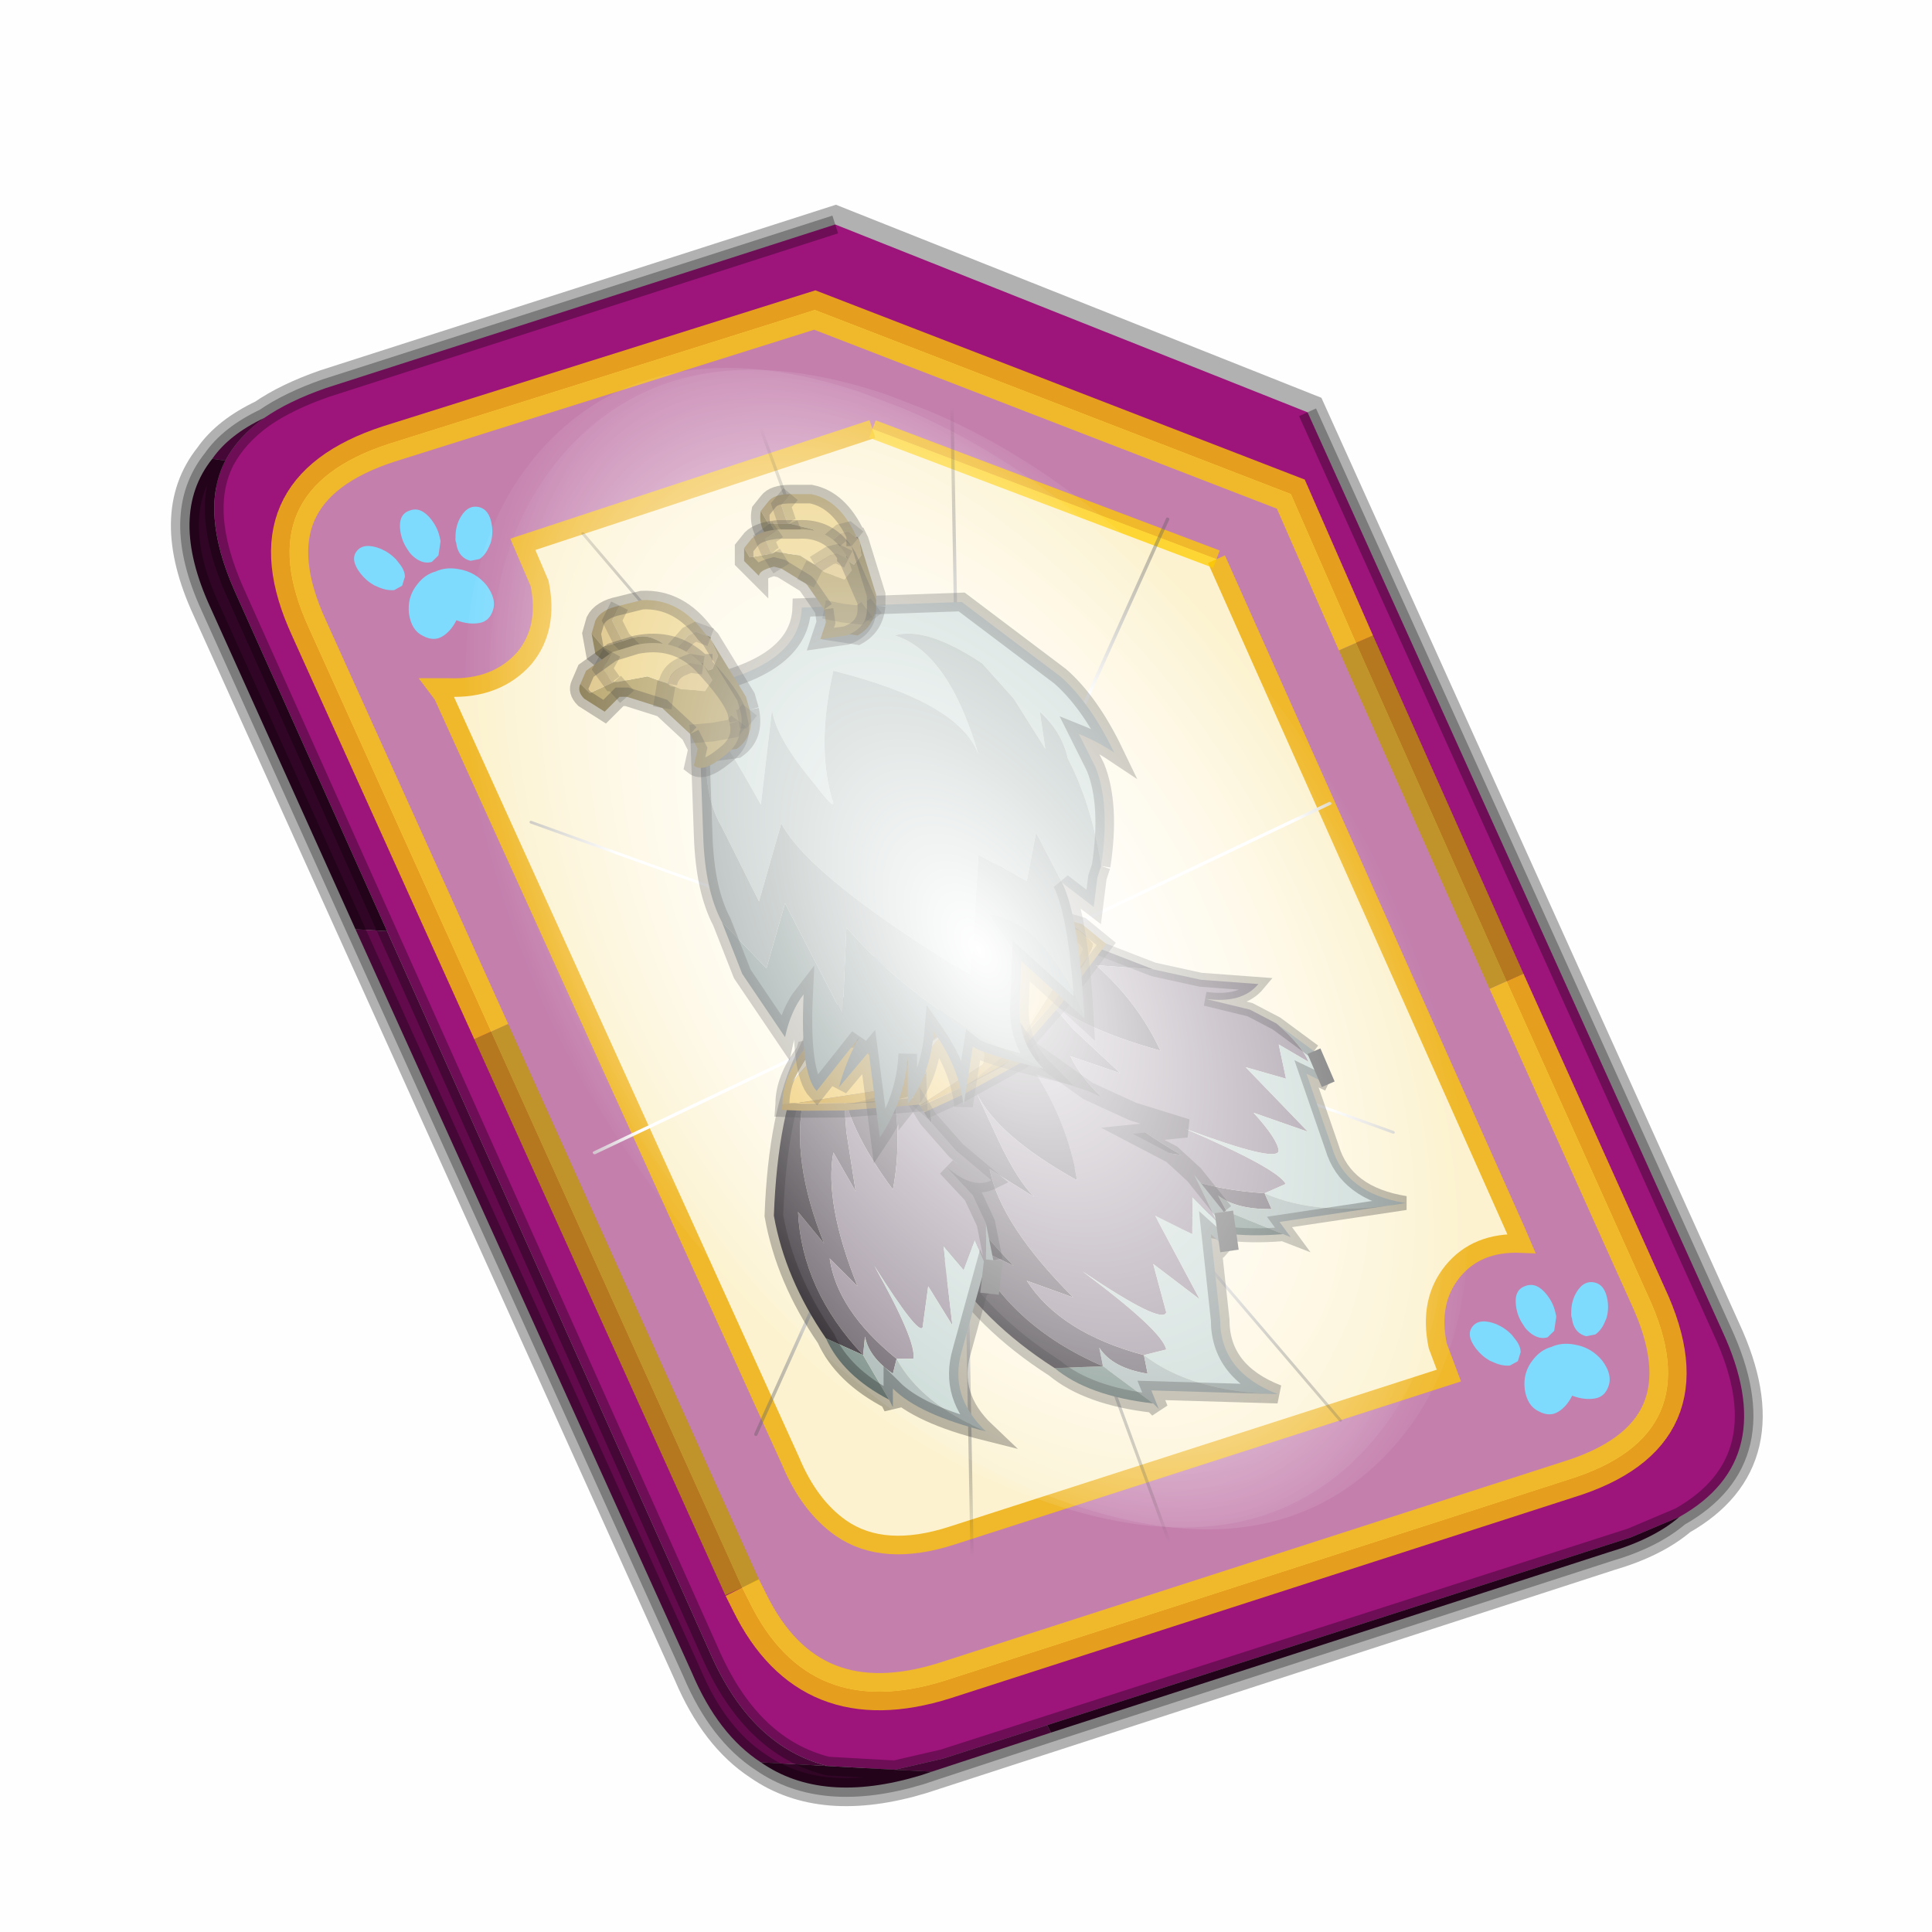 <?xml version='1.0' encoding='UTF-8'?>
<svg xmlns:xlink="http://www.w3.org/1999/xlink" xmlns="http://www.w3.org/2000/svg" version="1.1" width="60px" height="60px" viewBox="0.0 0.0 60.0 60.0"><defs><g id="c1"><path fill="#000000" fill-opacity="0.004" d="M0.0 0.0 L60.0 0.0 60.0 60.0 0.0 60.0 0.0 0.0"/></g><g id="c2"><path fill="none" stroke="#000000" stroke-width="1.0" stroke-opacity="0.302" d="M0.7 12.25 Q-0.45 9.75 0.75 8.25 1.2 7.6 2.15 7.15 2.8 6.7 3.8 6.35 L17.5 1.95 30.2 7.0 41.35 31.7 Q42.95 35.15 40.2 36.7 39.5 37.3 38.3 37.65 L19.8 43.65 Q17.15 44.45 15.5 43.3 14.35 42.55 13.65 40.9 L0.7 12.25"/><path fill="#9d147b" stroke="none" d="M35.55 22.3 L31.5 13.2 29.75 9.2 16.95 4.25 5.5 7.85 Q1.65 9.1 3.35 12.8 L8.25 23.65 15.0 38.6 15.2 39.0 Q16.8 42.25 20.45 41.1 L37.2 35.7 Q41.1 34.5 39.35 30.75 L35.55 22.3 M2.15 7.15 Q2.8 6.7 3.8 6.35 L17.5 1.95 30.2 7.0 41.35 31.7 Q42.95 35.15 40.2 36.7 L38.9 37.25 23.2 42.3 20.4 43.2 19.1 43.5 17.3 43.4 Q15.3 42.9 14.2 40.5 L5.45 20.95 1.35 11.8 Q0.4 9.65 1.1 8.3 1.45 7.65 2.15 7.15"/><path fill="#c47fad" stroke="none" d="M31.5 13.2 L35.55 22.3 39.35 30.75 Q41.1 34.5 37.2 35.7 L20.45 41.1 Q16.8 42.25 15.2 39.0 L15.0 38.6 8.25 23.65 3.35 12.8 Q1.65 9.1 5.5 7.85 L16.95 4.25 29.75 9.2 31.5 13.2 M18.5 7.45 L9.1 10.55 9.55 11.6 Q9.8 12.8 9.15 13.6 8.4 14.45 7.1 14.4 L6.8 14.4 6.95 14.6 16.3 35.2 Q16.8 36.4 17.65 37.0 18.8 37.8 20.65 37.2 L34.0 32.9 33.7 32.1 Q33.45 30.9 34.1 30.1 34.75 29.3 35.95 29.35 L35.8 29.0 27.75 10.95 18.5 7.45"/><path fill="#630a4c" stroke="none" d="M0.75 8.25 Q1.2 7.6 2.15 7.15 1.45 7.65 1.1 8.3 L0.75 8.25 M23.3 42.5 L20.1 43.55 19.1 43.5 20.4 43.2 23.2 42.3 23.3 42.5 M15.5 43.3 Q14.35 42.55 13.65 40.9 L4.6 20.9 5.45 20.95 14.2 40.5 Q15.3 42.9 17.3 43.4 L15.5 43.3"/><path fill="#300525" stroke="none" d="M4.6 20.9 L0.7 12.25 Q-0.45 9.75 0.75 8.25 L1.1 8.3 Q0.4 9.65 1.35 11.8 L5.45 20.95 4.6 20.9 M40.2 36.7 Q39.5 37.3 38.3 37.65 L23.3 42.5 23.2 42.3 38.9 37.25 40.2 36.7 M20.1 43.55 L19.8 43.65 Q17.15 44.45 15.5 43.3 L17.3 43.4 19.1 43.5 20.1 43.55"/><path fill="#fcf2cf" stroke="none" d="M27.75 10.95 L35.8 29.0 35.95 29.35 Q34.75 29.3 34.1 30.1 33.45 30.9 33.7 32.1 L34.0 32.9 20.65 37.2 Q18.8 37.8 17.65 37.0 16.8 36.4 16.3 35.2 L6.95 14.6 6.8 14.4 7.1 14.4 Q8.4 14.45 9.15 13.6 9.8 12.8 9.55 11.6 L9.1 10.55 18.5 7.45 27.75 10.95"/><path fill="none" stroke="#bf9900" stroke-width="1.0" stroke-opacity="0.749" d="M31.5 13.2 L35.55 22.3 M15.0 38.6 L8.25 23.65"/><path fill="none" stroke="#ffcc00" stroke-width="1.0" stroke-opacity="0.749" d="M35.55 22.3 L39.35 30.75 Q41.1 34.5 37.2 35.7 L20.45 41.1 Q16.8 42.25 15.2 39.0 L15.0 38.6 M8.25 23.65 L3.35 12.8 Q1.65 9.1 5.5 7.85 L16.95 4.25 29.75 9.2 31.5 13.2"/><path fill="none" stroke="#000000" stroke-width="0.5" stroke-opacity="0.302" d="M4.6 20.9 L0.7 12.25 Q-0.45 9.75 0.75 8.25 1.2 7.6 2.15 7.15 2.8 6.7 3.8 6.35 L17.5 1.95 M30.2 7.0 L41.35 31.7 Q42.95 35.15 40.2 36.7 39.5 37.3 38.3 37.65 L23.3 42.5 20.1 43.55 19.8 43.65 Q17.15 44.45 15.5 43.3 14.35 42.55 13.65 40.9 L4.6 20.9 M5.45 20.95 L1.35 11.8 Q0.4 9.65 1.1 8.3 1.45 7.65 2.15 7.15 M19.1 43.5 L17.3 43.4 Q15.3 42.9 14.2 40.5 L5.45 20.95 M23.2 42.3 L20.4 43.2 19.1 43.5 M40.2 36.7 L38.9 37.25 23.2 42.3"/><path fill="none" stroke="#f0b92b" stroke-width="0.5" d="M27.75 10.95 L35.8 29.0 35.95 29.35 Q34.75 29.3 34.1 30.1 33.45 30.9 33.7 32.1 L34.0 32.9 20.65 37.2 Q18.8 37.8 17.65 37.0 16.8 36.4 16.3 35.2 L6.95 14.6 6.8 14.4 7.1 14.4 Q8.4 14.45 9.15 13.6 9.8 12.8 9.55 11.6 L9.1 10.55 18.5 7.45"/><path fill="none" stroke="#ffcc00" stroke-width="0.5" stroke-opacity="0.749" d="M18.5 7.45 L27.75 10.95"/></g><g id="c3"><path fill="#7fdbfe" stroke="none" d="M10.75 4.9 Q10.75 4.6 10.9 4.35 11.25 3.45 11.95 2.75 13.3 1.5 14.35 2.1 15.4 2.7 14.95 4.45 14.7 5.4 14.1 6.15 L13.75 6.5 Q13.1 7.15 12.35 7.35 L11.4 7.2 Q10.95 6.9 10.75 6.4 10.5 5.75 10.75 4.9 M7.5 5.9 Q7.0 5.85 6.6 5.5 6.05 5.0 5.8 4.15 L5.7 3.6 Q5.55 2.65 5.8 1.7 6.25 0.0 7.5 0.0 L7.6 0.0 Q8.85 0.0 9.3 1.7 9.55 2.65 9.4 3.6 L9.3 4.15 8.5 5.5 7.6 5.9 7.5 5.9 M4.35 4.9 Q4.6 5.75 4.35 6.4 L3.7 7.2 2.75 7.35 Q2.0 7.15 1.35 6.5 L1.0 6.15 Q0.4 5.4 0.15 4.45 -0.3 2.7 0.75 2.1 1.8 1.5 3.15 2.75 3.85 3.45 4.2 4.35 L4.35 4.9 M5.5 13.7 Q4.45 13.9 3.65 12.95 2.75 12.0 3.2 10.25 3.7 8.5 5.25 7.6 6.4 6.9 7.55 7.0 8.75 6.9 9.9 7.6 11.45 8.5 11.95 10.25 12.35 12.0 11.5 12.95 10.7 13.9 9.65 13.7 8.55 13.5 7.55 12.6 6.55 13.5 5.5 13.7"/></g><g id="c4"><g><use transform="matrix(1.0,0.0,0.0,1.0,0.0,0.0)" xlink:href="#c3"/></g></g><radialGradient gradientUnits="userSpaceOnUse" r="819.2" cx="0" cy="0" spreadMethod="pad" gradientTransform="matrix(0.091,0.0,0.0,0.091,0.6,3.4)" id="gradient1"><stop offset="0.0" stop-color="#ffffff"/><stop offset="1.0" stop-color="#ffffff" stop-opacity="0.0"/></radialGradient><g id="c5"><path stroke="none" fill="url(#gradient1)" d="M36.65 -54.65 Q60.05 -42.0 69.75 -17.95 80.55 8.9 68.0 34.1 55.45 59.35 26.8 68.2 -1.8 77.05 -29.7 64.3 -57.6 51.6 -68.45 24.75 -79.3 -2.05 -66.75 -27.25 L-66.7 -27.3 Q-54.1 -52.5 -25.5 -61.4 3.1 -70.2 31.0 -57.5 L36.65 -54.65"/></g><g id="c6"><g><use transform="matrix(1.0,0.0,0.0,1.0,0.0,0.0)" xlink:href="#c5"/></g></g><radialGradient gradientUnits="userSpaceOnUse" r="819.2" cx="0" cy="0" spreadMethod="pad" gradientTransform="matrix(0.209,0.0,0.0,0.177,67.15,107.2)" id="gradient2"><stop offset="0.357" stop-color="#ffffff"/><stop offset="0.671" stop-opacity="0.0"/></radialGradient><g id="c7"><path fill="none" stroke-linejoin="round" stroke-linecap="round" stroke="url(#gradient2)" stroke-width="0.5" d="M136.55 165.8 L68.6 106.0 68.4 106.0 118.25 201.5 M68.3 105.8 L68.35 105.8 68.3 105.8 68.3 105.85 68.4 106.0 68.3 106.0 86.55 211.5 M68.3 105.8 L68.3 105.85 68.3 106.0 68.15 105.95 18.25 151.55 M68.3 105.85 L68.25 105.85 68.3 106.0 50.0 193.2 M68.25 105.85 L68.15 105.95 0.05 97.7 M68.3 105.85 L68.25 105.8 68.25 105.85 M68.25 105.8 L68.2 105.7 0.0 45.7 M68.3 105.8 L68.25 105.75 68.25 105.8 M68.25 105.75 L68.2 105.7 18.25 10.05 M68.6 106.0 L68.35 105.8 118.25 60.15 M86.6 18.35 L68.3 105.8 M136.6 114.25 L68.6 106.0 M68.25 105.75 L49.95 0.05"/></g><g id="c8"><g><use transform="matrix(1.0,0.0,0.0,1.0,0.0,0.0)" xlink:href="#c7"/></g></g><g id="c9"><g><use transform="matrix(1.0,0.0,0.0,1.0,0.0,0.0)" xlink:href="#c2"/></g><g><use transform="matrix(0.239,-0.087,0.1,0.234,34.25,31.15)" xlink:href="#c4"/></g><g><use transform="matrix(0.239,-0.087,0.1,0.234,4.25,10.3)" xlink:href="#c4"/></g><g><use transform="matrix(0.141,-0.038,0.111,0.226,20.25,20.65)" filter="url(#filter7)" xlink:href="#c6"/></g><g><use transform="matrix(-0.155,0.051,0.084,0.147,22.6,3.15)" filter="url(#filter8)" xlink:href="#c8"/></g></g><filter id="filter7"><feColorMatrix in="SourceGraphic" type="matrix" values="0.0 0.0 0.0 0.0 0.797 0.0 0.0 0.0 0.0 0.598 0.0 0.0 0.0 0.0 0.199 0.0 0.0 0.0 1.0 0.0" result="cxform"/><feComposite operator="in" in2="SourceGraphic" result="color-xform"/></filter><filter id="filter8"><feColorMatrix in="SourceGraphic" type="matrix" values="0.0 0.0 0.0 0.0 0.996 0.0 0.0 0.0 0.0 0.996 0.0 0.0 0.0 0.0 0.996 0.0 0.0 0.0 1.0 0.0" result="cxform"/><feComposite operator="in" in2="SourceGraphic" result="color-xform"/></filter><g id="c10"><path fill="#706870" stroke="none" d="M1.45 0.0 Q1.7 1.05 2.45 1.85 L3.95 3.4 6.2 4.75 4.2 4.25 Q5.45 5.8 5.95 7.65 2.9 6.2 2.1 4.85 L3.0 6.35 4.4 8.2 2.75 7.3 Q3.25 9.1 6.05 11.45 L4.4 10.9 Q5.65 12.55 8.75 13.3 L8.9 13.9 Q7.65 13.7 7.1 13.1 L7.3 13.7 Q3.7 12.35 2.3 9.8 L3.9 10.45 Q1.15 8.1 0.65 5.9 0.15 3.6 0.45 2.4 L1.45 0.0"/><path fill="#9e929e" stroke="none" d="M6.2 4.75 L7.8 5.4 9.8 5.9 Q9.1 6.5 7.85 6.1 L9.35 6.75 10.2 7.4 Q10.95 8.3 11.1 8.95 L10.15 8.15 10.2 9.4 8.85 8.75 10.65 11.4 8.85 10.4 Q9.55 11.5 9.5 11.9 9.35 12.3 6.35 10.55 9.35 12.5 9.55 13.1 L8.75 13.3 Q5.65 12.55 4.4 10.9 L6.05 11.45 Q3.25 9.1 2.75 7.3 L4.4 8.2 3.0 6.35 2.1 4.85 Q2.9 6.2 5.95 7.65 5.45 5.8 4.2 4.25 L6.2 4.75"/><path fill="#c9d9d5" stroke="none" d="M10.2 7.4 L11.35 8.6 11.65 9.85 10.95 9.35 11.4 12.1 Q11.6 13.8 13.65 14.5 10.55 14.5 8.75 13.3 L9.55 13.1 Q9.35 12.5 6.35 10.55 9.35 12.3 9.5 11.9 9.55 11.5 8.85 10.4 L10.65 11.4 8.85 8.75 10.2 9.4 10.15 8.15 11.1 8.95 Q10.95 8.3 10.2 7.4"/><path fill="#acbab7" stroke="none" d="M13.65 14.5 L9.1 14.4 9.4 15.0 9.15 14.85 7.3 13.7 7.1 13.1 Q7.65 13.7 8.9 13.9 L8.75 13.3 Q10.55 14.5 13.65 14.5"/><path fill="#403a40" stroke="none" d="M5.5 13.7 Q2.8 12.2 1.35 10.25 -0.15 6.7 0.0 4.4 L0.15 3.15 0.45 2.4 Q0.15 3.6 0.65 5.9 1.15 8.1 3.9 10.45 L2.3 9.8 Q3.7 12.35 7.3 13.7 L5.5 13.7"/><path fill="#7e928b" stroke="none" d="M9.15 14.85 Q6.85 14.65 5.5 13.7 L7.3 13.7 9.15 14.85"/><path fill="none" stroke="#000000" stroke-width="0.5" stroke-opacity="0.302" d="M1.45 0.0 Q1.7 1.05 2.45 1.85 L3.95 3.4 6.2 4.75 7.8 5.4 9.8 5.9 Q9.1 6.5 7.85 6.1 L9.35 6.75 10.2 7.4 11.35 8.6 M11.65 9.85 L10.95 9.35 11.4 12.1 Q11.6 13.8 13.65 14.5 L9.1 14.4 9.4 15.0 9.15 14.85 Q6.85 14.65 5.5 13.7 2.8 12.2 1.35 10.25 -0.15 6.7 0.0 4.4 L0.15 3.15"/><path fill="none" stroke="#666666" stroke-width="0.5" d="M11.35 8.6 L11.65 9.85"/></g><g id="c11"><g><use transform="matrix(1.0,0.0,0.0,1.0,0.0,0.0)" xlink:href="#c10"/></g></g><g id="c12"><path fill="#deb04b" stroke="none" d="M2.55 2.3 L3.85 2.45 4.45 2.4 4.65 2.35 4.7 2.2 Q4.95 1.5 4.7 1.1 L4.5 0.7 3.95 0.5 3.2 0.45 3.25 0.5 2.7 0.05 4.25 0.35 4.75 0.55 5.05 1.65 4.9 2.75 2.2 2.5 0.7 2.25 0.0 2.1 0.05 1.9 0.65 1.95 2.55 2.3"/><path fill="#a67812" stroke="none" d="M3.95 0.5 L4.5 0.7 4.7 1.1 Q4.95 1.5 4.7 2.2 L4.65 2.35 4.45 2.4 3.85 2.45 2.55 2.3 4.3 2.15 Q4.65 1.75 3.95 0.5"/><path fill="#edc257" stroke="none" d="M0.65 1.95 L0.05 1.9 Q0.2 1.0 1.1 0.15 L1.15 0.05 2.7 0.05 3.25 0.5 Q4.05 1.45 3.35 2.0 L0.65 1.95 M0.5 1.2 L1.3 0.55 1.45 1.2 1.65 0.6 2.9 0.25 1.3 0.25 0.5 1.2"/><path fill="#f9e8c1" stroke="none" d="M0.5 1.2 L1.3 0.25 2.9 0.25 1.65 0.6 1.45 1.2 1.3 0.55 0.5 1.2"/><path fill="#c79421" stroke="none" d="M2.55 2.3 L0.65 1.95 3.35 2.0 Q4.05 1.45 3.25 0.5 L3.2 0.45 3.95 0.5 Q4.65 1.75 4.3 2.15 L2.55 2.3"/><path fill="none" stroke="#000000" stroke-width="0.5" stroke-opacity="0.302" d="M0.05 1.9 L0.0 2.1 0.7 2.25 2.2 2.5 4.9 2.75 5.05 1.65 4.75 0.55 4.25 0.35 2.7 0.05 1.15 0.05 1.1 0.15 Q0.2 1.0 0.05 1.9"/></g><g id="c13"><g><use transform="matrix(1.0,0.0,0.0,1.0,0.0,0.0)" xlink:href="#c12"/></g></g><g id="c14"><path fill="#706870" stroke="none" d="M27.3 74.6 Q27.45 75.5 27.95 76.2 L29.05 77.5 30.6 78.6 29.2 78.15 Q30.05 79.5 30.3 81.0 28.15 79.8 27.6 78.65 L28.2 79.95 Q28.7 81.0 29.15 81.45 L27.95 80.7 Q28.25 82.2 30.2 84.15 L28.95 83.7 Q29.85 85.1 32.1 85.7 L32.2 86.2 Q31.25 86.05 30.9 85.5 L31.0 86.0 Q28.45 84.9 27.45 82.75 L28.6 83.3 Q26.7 81.4 26.4 79.5 26.15 77.6 26.5 76.65 L27.3 74.6"/><path fill="#9e929e" stroke="none" d="M30.6 78.6 L31.8 79.15 33.25 79.6 31.8 79.75 32.85 80.3 33.45 80.85 34.05 82.1 33.4 81.45 33.4 82.45 32.4 81.95 33.6 84.2 32.35 83.25 32.7 84.55 Q32.6 84.9 30.45 83.45 32.6 85.05 32.7 85.55 L32.1 85.7 Q29.85 85.1 28.95 83.7 L30.2 84.15 Q28.25 82.2 27.95 80.7 L29.15 81.45 Q28.7 81.0 28.2 79.95 L27.6 78.65 Q28.15 79.8 30.3 81.0 30.05 79.5 29.2 78.15 L30.6 78.6"/><path fill="#c9d9d5" stroke="none" d="M33.45 80.85 L34.25 81.85 34.4 82.9 33.9 82.45 34.15 84.75 Q34.15 86.15 35.7 86.75 33.4 86.7 32.1 85.7 L32.7 85.55 Q32.6 85.05 30.45 83.45 32.6 84.9 32.7 84.55 L32.35 83.25 33.6 84.2 32.4 81.95 33.4 82.45 33.4 81.45 34.05 82.1 33.45 80.85"/><path fill="#acbab7" stroke="none" d="M35.7 86.75 L32.3 86.65 32.5 87.15 32.35 87.0 31.0 86.0 30.9 85.5 Q31.25 86.05 32.2 86.2 L32.1 85.7 Q33.4 86.7 35.7 86.75"/><path fill="#7e928b" stroke="none" d="M32.35 87.0 Q30.6 86.8 29.7 86.05 L31.0 86.0 32.35 87.0"/><path fill="#403a40" stroke="none" d="M29.7 86.05 Q27.75 84.8 26.75 83.15 25.8 80.2 26.05 78.25 L26.2 77.25 26.5 76.65 Q26.15 77.6 26.4 79.5 26.7 81.4 28.6 83.3 L27.45 82.75 Q28.45 84.9 31.0 86.0 L29.7 86.05"/><path fill="none" stroke="#000000" stroke-width="0.5" stroke-opacity="0.302" d="M27.3 74.6 Q27.45 75.5 27.95 76.2 L29.05 77.5 30.6 78.6 31.8 79.15 33.25 79.6 31.8 79.75 32.85 80.3 33.45 80.85 34.25 81.85 M34.4 82.9 L33.9 82.45 34.15 84.75 Q34.15 86.15 35.7 86.75 L32.3 86.65 32.5 87.15 32.35 87.0 Q30.6 86.8 29.7 86.05 27.75 84.8 26.75 83.15 25.8 80.2 26.05 78.25 L26.2 77.25"/><path fill="none" stroke="#666666" stroke-width="0.5" d="M34.25 81.85 L34.4 82.9"/></g><g id="c15"><path fill="#706870" stroke="none" d="M24.95 75.0 Q24.8 75.8 25.0 76.55 L25.4 77.9 26.3 79.35 25.35 78.55 Q25.6 79.95 25.35 81.25 24.1 79.55 24.0 78.4 L24.1 79.7 24.35 81.3 23.75 80.25 Q23.5 81.6 24.4 83.85 L23.65 83.1 Q23.85 84.5 25.45 85.8 L25.35 86.2 Q24.7 85.75 24.6 85.2 L24.55 85.7 Q22.9 83.95 22.8 81.85 L23.5 82.7 Q22.6 80.45 22.95 78.8 23.2 77.15 23.75 76.4 L24.95 75.0"/><path fill="#403a40" stroke="none" d="M23.55 85.25 Q22.45 83.65 22.15 81.95 22.25 79.2 23.0 77.65 L23.4 76.8 23.75 76.4 Q23.2 77.15 22.95 78.8 22.6 80.45 23.5 82.7 L22.8 81.85 Q22.9 83.95 24.55 85.7 L23.55 85.25"/><path fill="#9e929e" stroke="none" d="M26.3 79.35 L27.05 80.2 28.0 81.0 Q27.5 81.25 26.8 80.65 L27.5 81.4 27.85 82.15 27.85 83.3 27.55 82.6 27.25 83.4 26.7 82.75 26.95 84.9 26.3 83.85 26.15 84.95 Q26.05 85.2 24.85 83.3 26.0 85.35 25.9 85.8 L25.45 85.8 Q23.85 84.5 23.65 83.1 L24.4 83.85 Q23.5 81.6 23.75 80.25 L24.35 81.3 24.1 79.7 24.0 78.4 Q24.1 79.55 25.35 81.25 25.6 79.95 25.35 78.55 L26.3 79.35"/><path fill="#c9d9d5" stroke="none" d="M27.85 82.15 L28.05 83.15 27.95 84.05 27.75 83.6 27.2 85.6 Q26.85 86.8 27.85 87.75 26.1 87.0 25.45 85.8 L25.9 85.8 Q26.0 85.35 24.85 83.3 26.05 85.2 26.15 84.95 L26.3 83.85 26.95 84.9 26.7 82.75 27.25 83.4 27.55 82.6 27.85 83.3 27.85 82.15"/><path fill="#7e928b" stroke="none" d="M25.25 86.9 Q24.0 86.25 23.55 85.25 L24.55 85.7 25.25 86.9"/><path fill="#acbab7" stroke="none" d="M27.85 87.75 Q26.05 87.3 25.35 86.6 L25.35 87.1 25.25 86.9 24.55 85.7 24.6 85.2 Q24.7 85.75 25.35 86.2 L25.45 85.8 Q26.1 87.0 27.85 87.75"/><path fill="none" stroke="#000000" stroke-width="0.5" stroke-opacity="0.302" d="M24.95 75.0 Q24.8 75.8 25.0 76.55 L25.4 77.9 26.3 79.35 27.05 80.2 28.0 81.0 Q27.5 81.25 26.8 80.65 L27.5 81.4 27.85 82.15 28.05 83.15 M27.95 84.05 L27.75 83.6 27.2 85.6 Q26.85 86.8 27.85 87.75 26.05 87.3 25.35 86.6 L25.35 87.1 25.25 86.9 Q24.0 86.25 23.55 85.25 22.45 83.65 22.15 81.95 22.25 79.2 23.0 77.65 L23.4 76.8"/><path fill="none" stroke="#666666" stroke-width="0.5" d="M28.05 83.15 L27.95 84.05"/></g><g id="c16"><path fill="#c9d9d5" stroke="none" d="M20.15 68.95 Q20.0 68.25 19.3 67.85 22.85 67.4 22.9 65.6 L27.2 65.45 29.85 67.45 Q30.65 68.15 31.3 69.5 30.85 69.2 30.35 69.0 L30.8 69.9 Q31.2 70.9 30.95 72.55 30.7 70.9 30.05 69.65 29.9 68.95 29.3 68.4 L29.45 69.4 28.6 68.05 27.75 67.1 Q26.25 66.1 25.4 66.35 26.85 66.8 27.65 69.55 27.15 68.15 23.75 67.3 23.3 69.25 23.7 70.7 23.9 71.2 23.25 70.35 22.2 69.1 22.1 68.35 L21.8 70.9 Q20.6 68.75 20.4 68.7 L20.15 68.95"/><path fill="#acbab7" stroke="none" d="M20.4 68.7 Q20.6 68.75 21.8 70.9 L22.1 68.35 Q22.2 69.1 23.25 70.35 23.9 71.2 23.7 70.7 23.3 69.25 23.75 67.3 27.15 68.15 27.65 69.55 26.85 66.8 25.4 66.35 26.25 66.1 27.75 67.1 L28.6 68.05 29.45 69.4 29.3 68.4 Q29.9 68.95 30.05 69.65 30.7 70.9 30.95 72.55 L30.85 72.85 30.75 73.65 29.9 73.0 29.2 71.65 28.95 72.95 27.65 72.25 27.45 75.5 Q23.1 72.85 22.35 71.4 L21.75 73.5 20.75 71.5 Q20.15 70.5 20.4 68.7"/><path fill="#909c9a" stroke="none" d="M20.15 68.95 L20.4 68.7 Q20.15 70.5 20.75 71.5 L21.75 73.5 22.35 71.4 Q23.1 72.85 27.45 75.5 L27.65 72.25 28.95 72.95 29.2 71.65 29.9 73.0 Q30.35 73.9 30.5 76.65 29.55 74.15 27.95 73.85 L28.8 75.1 28.75 76.4 Q28.75 77.35 29.4 78.0 26.1 76.5 24.1 74.2 L24.0 76.55 22.45 73.55 21.95 75.3 20.75 74.05 Q20.3 73.2 20.25 71.75 L20.15 68.95"/><path fill="#7f918e" stroke="none" d="M30.5 76.65 L28.8 75.1 27.95 73.85 Q29.55 74.15 30.5 76.65 M29.4 78.0 Q27.75 77.6 27.5 77.4 L27.25 79.0 Q27.15 78.0 26.45 77.0 26.35 78.2 25.75 78.95 L25.75 77.6 Q25.7 78.8 25.0 79.85 L24.7 77.55 23.9 78.5 Q24.1 77.75 24.45 77.15 L23.3 78.6 Q22.85 78.1 22.95 76.0 22.6 76.45 22.45 77.15 L21.3 75.45 20.75 74.05 21.95 75.3 22.45 73.55 24.0 76.55 24.1 74.2 Q26.1 76.5 29.4 78.0"/><path fill="none" stroke="#000000" stroke-width="0.5" stroke-opacity="0.302" d="M30.95 72.55 Q31.2 70.9 30.8 69.9 L30.35 69.0 Q30.85 69.2 31.3 69.5 30.65 68.15 29.85 67.45 L27.2 65.45 22.9 65.6 Q22.85 67.4 19.3 67.85 20.0 68.25 20.15 68.95 M30.95 72.55 L30.85 72.85 30.75 73.65 29.9 73.0 Q30.35 73.9 30.5 76.65 L28.8 75.1 28.75 76.4 Q28.75 77.35 29.4 78.0 27.75 77.6 27.5 77.4 L27.25 79.0 Q27.15 78.0 26.45 77.0 26.35 78.2 25.75 78.95 L25.75 77.6 Q25.7 78.8 25.0 79.85 L24.7 77.55 23.9 78.5 Q24.1 77.75 24.45 77.15 L23.3 78.6 Q22.85 78.1 22.95 76.0 22.6 76.45 22.45 77.15 L21.3 75.45 20.75 74.05 Q20.3 73.2 20.25 71.75 L20.15 68.95"/><path fill="#ab9550" stroke="none" d="M20.2 68.5 L20.4 68.95 20.4 69.5 21.15 69.4 Q21.65 69.05 21.5 68.35 L21.3 68.6 20.8 68.6 20.2 68.5 20.8 68.6 21.3 68.6 21.5 68.35 21.4 68.0 20.45 66.45 20.65 66.9 20.5 67.25 Q20.2 67.4 19.9 67.05 L19.45 66.8 Q19.2 66.55 18.95 66.45 18.65 66.3 18.25 66.45 L18.1 66.5 17.55 66.65 17.25 66.3 17.35 66.85 17.95 67.35 Q17.95 67.15 18.3 67.0 L18.55 66.95 Q18.85 67.0 19.45 67.55 L19.5 67.6 Q20.05 68.1 20.2 68.5 M18.55 66.95 L18.1 66.5 18.55 66.95 M19.45 67.55 L19.45 66.9 19.45 66.8 19.45 66.9 19.45 67.55"/><path fill="#d9bc75" stroke="none" d="M18.0 65.55 Q17.5 65.65 17.35 65.95 L17.25 66.3 17.55 66.65 18.1 66.5 18.05 66.45 17.8 65.95 18.0 65.55 M19.45 66.8 L19.9 67.05 Q20.2 67.4 20.5 67.25 L20.65 66.9 20.45 66.45 20.45 66.4 20.05 66.25 19.85 66.35 19.45 66.8"/><path fill="#ecd182" stroke="none" d="M20.35 66.35 L20.3 66.3 Q19.6 65.35 18.6 65.4 L18.0 65.55 17.8 65.95 18.05 66.45 18.1 66.5 18.25 66.45 Q18.65 66.3 18.95 66.45 19.2 66.55 19.45 66.8 L19.85 66.35 20.05 66.25 20.45 66.4 20.35 66.35"/><path fill="#998648" stroke="none" d="M20.45 66.45 L20.35 66.35 20.45 66.4 20.45 66.45"/><path fill="none" stroke="#000000" stroke-width="0.5" stroke-opacity="0.302" d="M21.5 68.35 Q21.65 69.05 21.15 69.4 L20.4 69.5 20.4 68.95 20.2 68.5 M21.5 68.35 L21.4 68.0 20.45 66.45 20.35 66.35 20.3 66.3 Q19.6 65.35 18.6 65.4 L18.0 65.55 Q17.5 65.65 17.35 65.95 L17.25 66.3 17.35 66.85 17.95 67.35 Q17.95 67.15 18.3 67.0 L18.55 66.95 Q18.85 67.0 19.45 67.55 L19.5 67.6 Q20.05 68.1 20.2 68.5"/><path fill="none" stroke="#000000" stroke-width="0.5" stroke-opacity="0.2" d="M20.2 68.5 L20.8 68.6 21.3 68.6 21.5 68.35 M18.1 66.5 L18.55 66.95 M19.45 66.8 L19.45 66.9 19.45 67.55 M18.0 65.55 L17.8 65.95 18.05 66.45 18.1 66.5 M19.45 66.8 L19.85 66.35 20.05 66.25 20.45 66.4"/><path fill="#ab9550" stroke="none" d="M19.9 69.0 L20.1 69.4 20.0 69.85 Q20.25 70.05 20.8 69.6 21.35 69.2 21.2 68.65 L21.05 68.85 20.5 68.95 19.9 69.0 20.5 68.95 21.05 68.85 21.2 68.65 21.15 68.4 Q21.0 67.95 20.25 67.15 L20.5 67.55 20.3 67.85 19.65 67.8 19.3 67.65 18.75 67.45 17.95 67.6 17.85 67.6 17.2 67.9 16.95 67.65 Q16.85 67.85 17.05 68.05 L17.6 68.4 18.0 68.0 18.2 68.0 19.15 68.3 19.2 68.35 19.9 69.0 M18.2 68.0 L17.85 67.6 18.2 68.0 M19.15 68.3 L19.25 67.7 19.3 67.65 19.25 67.7 19.15 68.3"/><path fill="#d9bc75" stroke="none" d="M17.8 66.8 L17.1 67.3 16.95 67.65 17.2 67.9 17.85 67.6 17.8 67.6 17.55 67.25 17.8 66.8 M19.3 67.65 L19.65 67.8 20.3 67.85 20.5 67.55 20.25 67.15 19.9 67.1 19.65 67.2 Q19.35 67.35 19.3 67.65"/><path fill="#ecd182" stroke="none" d="M20.2 67.1 L20.15 67.05 Q19.45 66.4 18.45 66.6 L17.8 66.8 17.55 67.25 17.8 67.6 17.85 67.6 17.95 67.6 18.75 67.45 19.3 67.65 Q19.35 67.35 19.65 67.2 L19.9 67.1 20.25 67.15 20.2 67.1"/><path fill="#998648" stroke="none" d="M20.25 67.15 L20.25 67.1 20.2 67.1 20.25 67.15"/><path fill="none" stroke="#000000" stroke-width="0.5" stroke-opacity="0.302" d="M21.2 68.65 Q21.35 69.2 20.8 69.6 20.25 70.05 20.0 69.85 L20.1 69.4 19.9 69.0 M21.2 68.65 L21.15 68.4 Q21.0 67.95 20.25 67.15 L20.25 67.1 20.2 67.1 20.15 67.05 Q19.45 66.4 18.45 66.6 L17.8 66.8 17.1 67.3 16.95 67.65 Q16.85 67.85 17.05 68.05 L17.6 68.4 18.0 68.0 18.2 68.0 19.15 68.3 19.2 68.35 19.9 69.0"/><path fill="none" stroke="#000000" stroke-width="0.5" stroke-opacity="0.2" d="M19.9 69.0 L20.5 68.95 21.05 68.85 21.2 68.65 M17.85 67.6 L18.2 68.0 M19.3 67.65 L19.25 67.7 19.15 68.3 M17.8 66.8 L17.55 67.25 17.8 67.6 17.85 67.6 M19.3 67.65 Q19.35 67.35 19.65 67.2 L19.9 67.1 20.25 67.15"/><path fill="#ab9550" stroke="none" d="M23.8 65.4 L23.85 65.85 23.75 66.25 24.4 66.35 Q24.85 66.1 24.9 65.55 L24.7 65.7 24.25 65.6 23.8 65.4 24.25 65.6 24.7 65.7 24.9 65.55 24.9 65.25 24.45 63.8 24.5 64.2 24.3 64.45 23.85 64.15 23.6 63.9 23.2 63.5 22.6 63.35 22.55 63.35 22.0 63.35 21.8 63.0 Q21.75 63.25 21.85 63.5 L22.2 64.05 22.6 63.8 22.75 63.85 23.35 64.5 23.4 64.55 23.8 65.4 M22.75 63.85 L22.55 63.35 22.75 63.85 M23.35 64.5 L23.5 63.95 23.6 63.9 23.5 63.95 23.35 64.5"/><path fill="#d9bc75" stroke="none" d="M22.6 62.55 Q22.15 62.55 22.0 62.75 L21.8 63.0 22.0 63.35 22.55 63.35 22.5 63.3 22.35 62.85 22.6 62.55 M23.6 63.9 L23.85 64.15 24.3 64.45 24.5 64.2 24.45 63.8 24.4 63.75 24.15 63.55 23.95 63.6 23.6 63.9"/><path fill="#ecd182" stroke="none" d="M24.35 63.7 L24.35 63.65 Q23.9 62.7 23.15 62.55 L22.6 62.55 22.35 62.85 22.5 63.3 22.55 63.35 22.6 63.35 23.2 63.5 23.6 63.9 23.95 63.6 24.15 63.55 24.4 63.75 24.35 63.7"/><path fill="#998648" stroke="none" d="M24.45 63.8 L24.4 63.7 24.35 63.7 24.4 63.75 24.45 63.8"/><path fill="none" stroke="#000000" stroke-width="0.5" stroke-opacity="0.302" d="M24.9 65.55 Q24.85 66.1 24.4 66.35 L23.75 66.25 23.85 65.85 23.8 65.4 M24.9 65.55 L24.9 65.25 24.45 63.8 24.4 63.7 24.35 63.7 24.35 63.65 Q23.9 62.7 23.15 62.55 L22.6 62.55 Q22.15 62.55 22.0 62.75 L21.8 63.0 Q21.75 63.25 21.85 63.5 L22.2 64.05 22.6 63.8 22.75 63.85 23.35 64.5 23.4 64.55 23.8 65.4"/><path fill="none" stroke="#000000" stroke-width="0.5" stroke-opacity="0.2" d="M23.8 65.4 L24.25 65.6 24.7 65.7 24.9 65.55 M22.55 63.35 L22.75 63.85 M23.6 63.9 L23.5 63.95 23.35 64.5 M22.6 62.55 L22.35 62.85 22.5 63.3 22.55 63.35 M23.6 63.9 L23.95 63.6 24.15 63.55 24.4 63.75"/><path fill="#ab9550" stroke="none" d="M23.5 65.65 L23.55 66.0 23.4 66.45 24.1 66.35 Q24.65 66.15 24.65 65.65 L24.45 65.8 24.0 65.75 23.5 65.65 24.0 65.75 24.45 65.8 24.65 65.65 24.65 65.45 24.15 64.3 24.25 64.6 24.05 64.85 23.5 64.65 23.25 64.45 22.85 64.2 22.2 64.1 22.1 64.15 21.5 64.25 21.35 64.0 21.35 64.35 21.75 64.75 Q21.75 64.6 22.15 64.5 L22.35 64.55 23.0 64.95 23.05 65.0 23.5 65.65 M22.35 64.55 L22.1 64.15 22.35 64.55 M23.0 64.95 L23.2 64.55 23.25 64.45 23.2 64.55 23.0 64.95"/><path fill="#d9bc75" stroke="none" d="M22.25 63.5 Q21.75 63.55 21.55 63.75 L21.35 64.0 21.5 64.25 22.1 64.15 22.05 64.1 21.9 63.75 22.25 63.5 M23.25 64.45 L23.5 64.65 24.05 64.85 24.25 64.6 24.15 64.3 23.85 64.15 23.65 64.2 23.25 64.45"/><path fill="#ecd182" stroke="none" d="M24.1 64.2 Q23.65 63.45 22.8 63.5 L22.25 63.5 21.9 63.75 22.05 64.1 22.1 64.15 22.2 64.1 22.85 64.2 23.25 64.45 23.65 64.2 23.85 64.15 24.15 64.3 24.1 64.2"/><path fill="#998648" stroke="none" d="M24.15 64.3 L24.1 64.25 24.1 64.2 24.15 64.3"/><path fill="none" stroke="#000000" stroke-width="0.5" stroke-opacity="0.302" d="M24.65 65.65 Q24.65 66.15 24.1 66.35 L23.4 66.45 23.55 66.0 23.5 65.65 M24.65 65.65 L24.65 65.45 24.15 64.3 24.1 64.25 24.1 64.2 Q23.65 63.45 22.8 63.5 L22.25 63.5 Q21.75 63.55 21.55 63.75 L21.35 64.0 21.35 64.35 21.75 64.75 Q21.75 64.6 22.15 64.5 L22.35 64.55 23.0 64.95 23.05 65.0 23.5 65.65"/><path fill="none" stroke="#000000" stroke-width="0.5" stroke-opacity="0.2" d="M23.5 65.65 L24.0 65.75 24.45 65.8 24.65 65.65 M22.1 64.15 L22.35 64.55 M23.25 64.45 L23.2 64.55 23.0 64.95 M22.25 63.5 L21.9 63.75 22.05 64.1 22.1 64.15 M23.25 64.45 L23.65 64.2 23.85 64.15 24.15 64.3"/></g><g id="c17"><g><use transform="matrix(1.0,0.0,0.0,1.0,6.3,53.35)" xlink:href="#c9"/></g><g><use transform="matrix(0.742,-0.128,0.128,0.742,27.15,72.6)" filter="url(#filter12)" xlink:href="#c11"/></g><g><use transform="matrix(0.393,-0.64,0.64,0.393,27.4,76.7)" filter="url(#filter13)" xlink:href="#c13"/></g><g><use transform="matrix(1.0,0.0,0.0,1.0,0.0,0.0)" xlink:href="#c14"/></g><g><use transform="matrix(0.622,-0.422,0.422,0.622,24.85,78.05)" filter="url(#filter15)" xlink:href="#c13"/></g><g><use transform="matrix(1.0,0.0,0.0,1.0,0.0,0.0)" xlink:href="#c15"/></g><g><use transform="matrix(0.742,-0.128,0.128,0.742,22.1,77.55)" xlink:href="#c13"/></g><g><use transform="matrix(1.0,0.0,0.0,1.0,0.0,0.0)" xlink:href="#c16"/></g><g><use transform="matrix(0.141,-0.038,0.111,0.226,27.2,74.05)" filter="url(#filter19)" xlink:href="#c6"/></g></g><filter id="filter12"><feColorMatrix in="SourceGraphic" type="matrix" values="0.641 0.0 0.0 0.0 0.0 0.0 0.641 0.0 0.0 0.0 0.0 0.0 0.641 0.0 0.0 0.0 0.0 0.0 1.0 0.0" result="cxform"/><feComposite operator="in" in2="SourceGraphic" result="color-xform"/></filter><filter id="filter13"><feColorMatrix in="SourceGraphic" type="matrix" values="0.68 0.0 0.0 0.0 0.0 0.0 0.68 0.0 0.0 0.0 0.0 0.0 0.68 0.0 0.0 0.0 0.0 0.0 1.0 0.0" result="cxform"/><feComposite operator="in" in2="SourceGraphic" result="color-xform"/></filter><filter id="filter15"><feColorMatrix in="SourceGraphic" type="matrix" values="0.84 0.0 0.0 0.0 0.0 0.0 0.84 0.0 0.0 0.0 0.0 0.0 0.84 0.0 0.0 0.0 0.0 0.0 1.0 0.0" result="cxform"/><feComposite operator="in" in2="SourceGraphic" result="color-xform"/></filter><filter id="filter19"><feColorMatrix in="SourceGraphic" type="matrix" values="1.0 0.0 0.0 0.0 0.0 0.0 1.0 0.0 0.0 0.0 0.0 0.0 1.0 0.0 0.0 0.0 0.0 0.0 0.23 0.0" result="cxform"/><feComposite operator="in" in2="SourceGraphic" result="color-xform"/></filter></defs><g><g><use transform="matrix(1.0,0.0,0.0,1.0,0.0,0.0)" xlink:href="#c1"/></g><g><use transform="matrix(1.155,0.0,0.0,1.155,-1.55,-56.9)" xlink:href="#c17"/></g></g></svg>